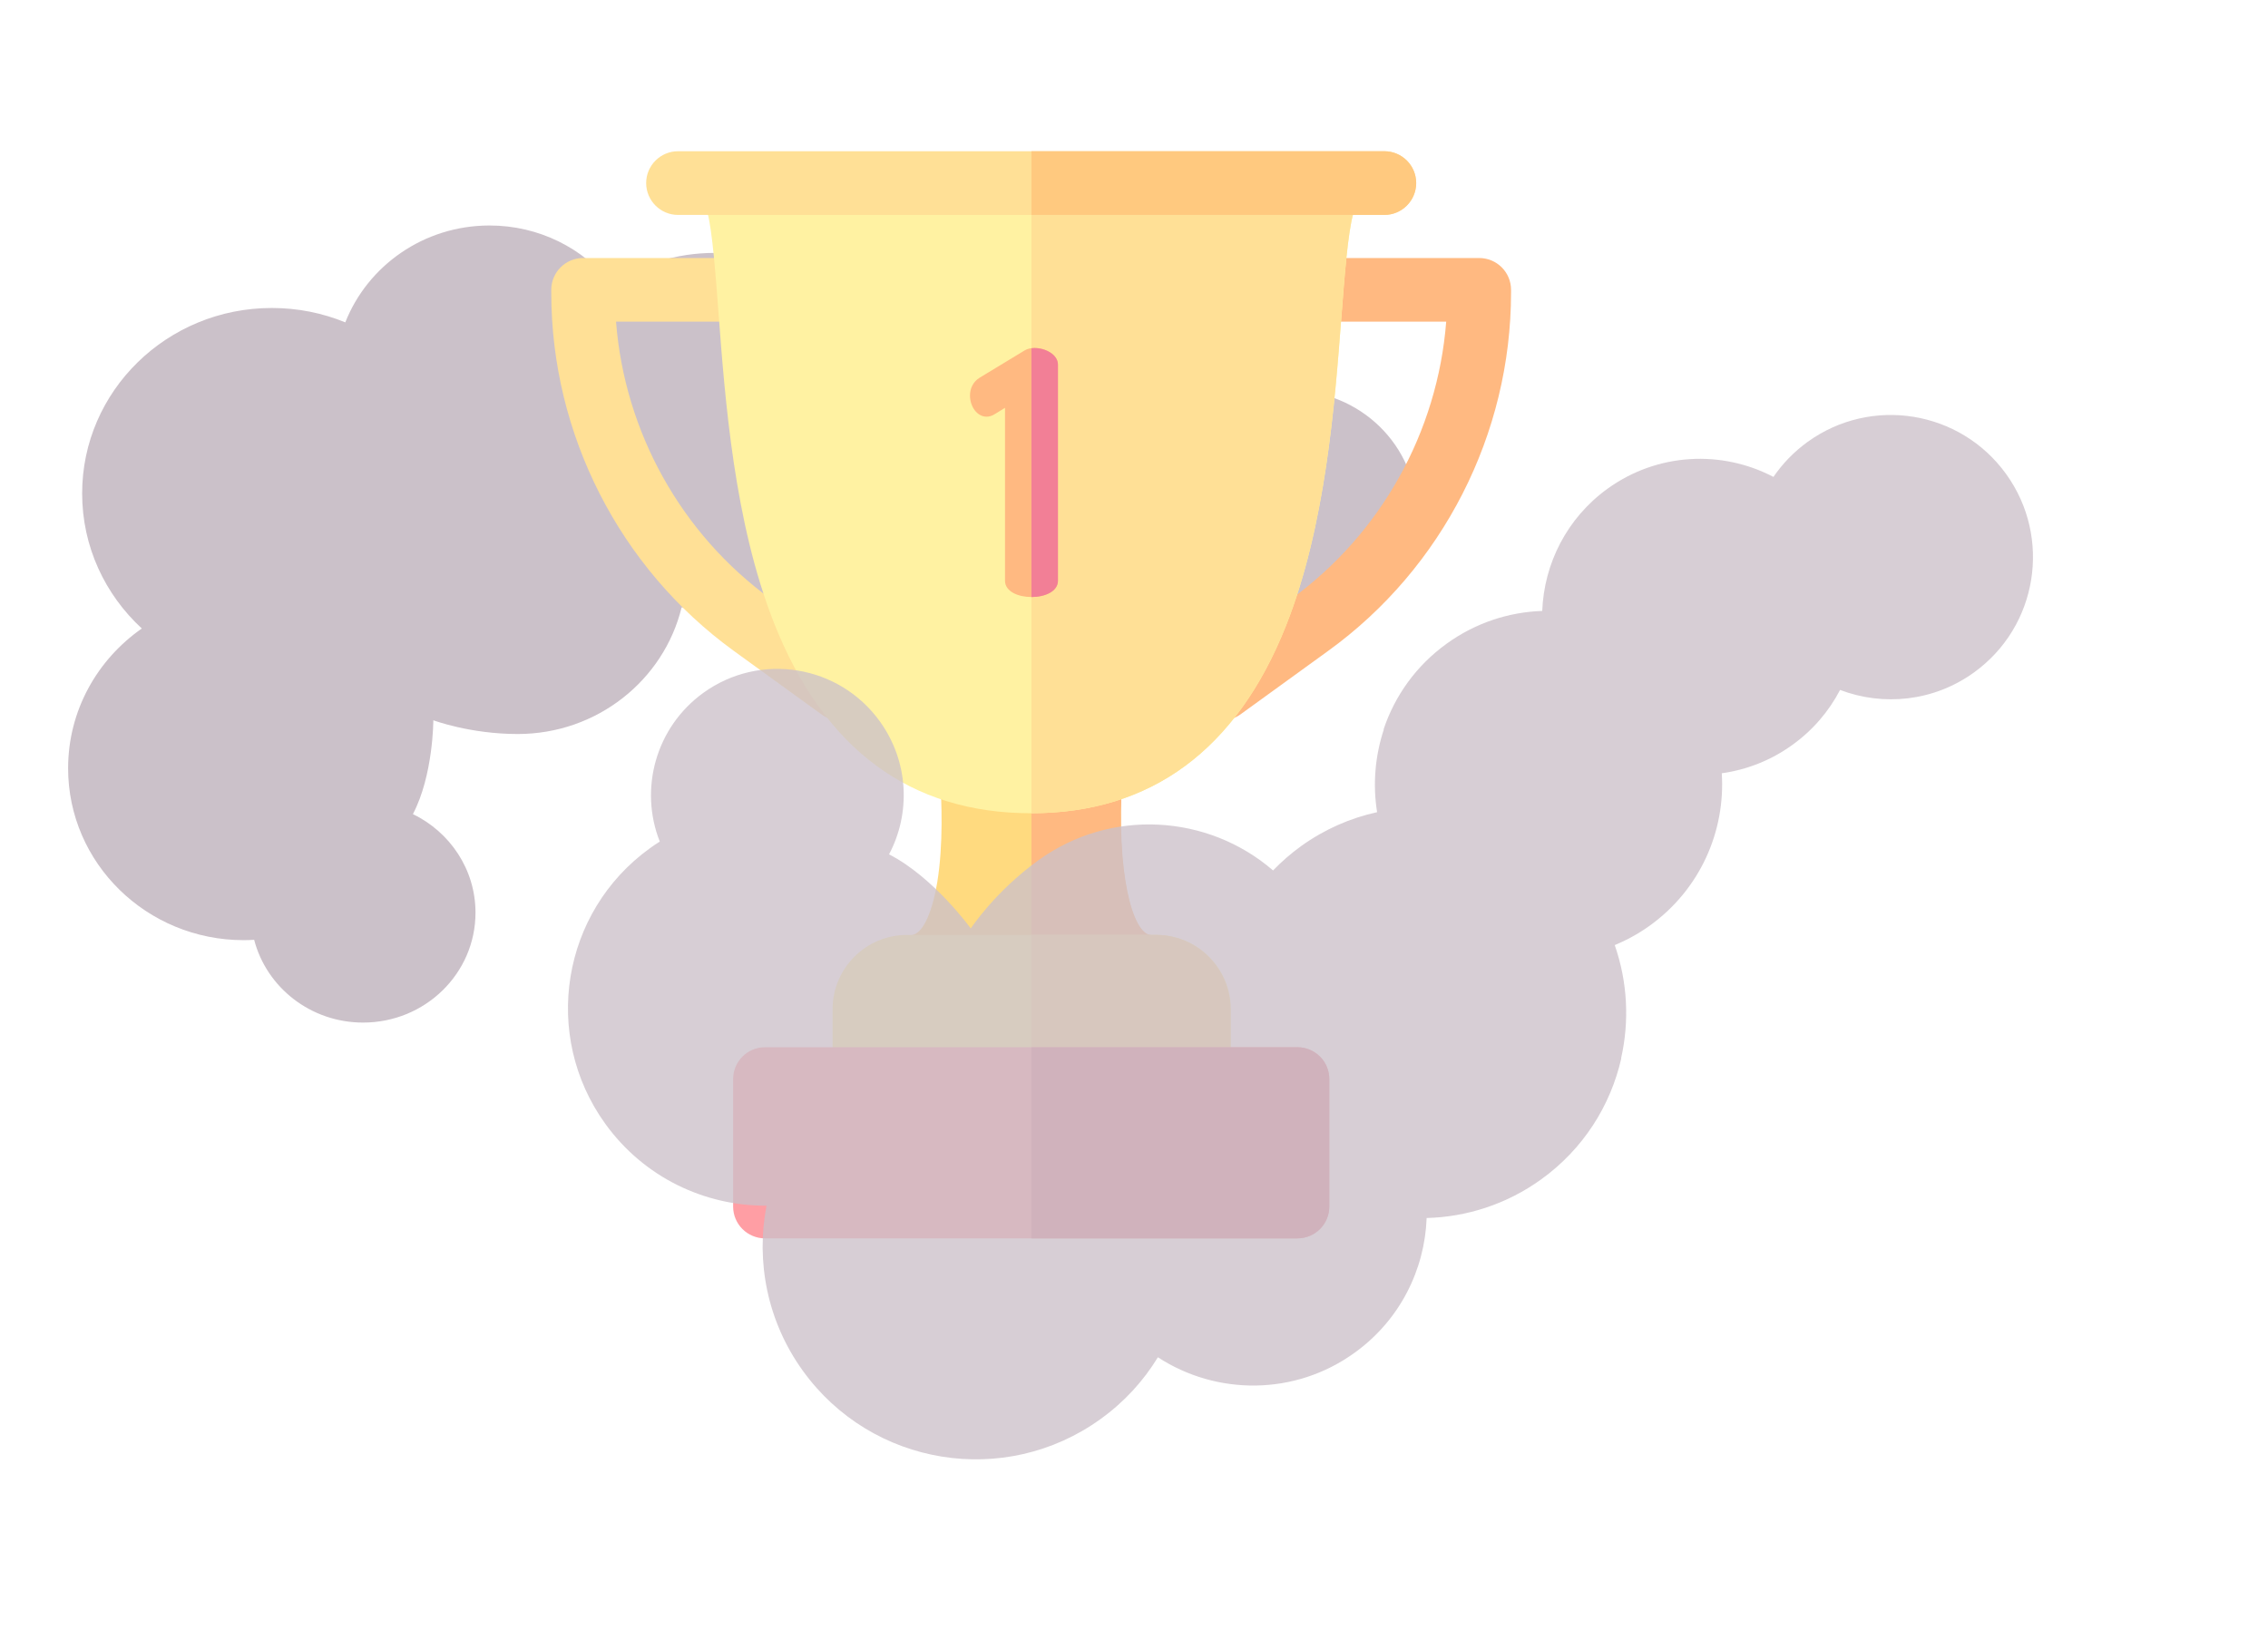 <svg width="32" height="23" viewBox="0 0 32 23" fill="none" xmlns="http://www.w3.org/2000/svg">
<g opacity="0.5">
<path fill-rule="evenodd" clip-rule="evenodd" d="M11.781 4.201V4.198C11.327 3.807 10.731 3.569 10.079 3.569C9.541 3.569 9.042 3.731 8.628 4.007C8.23 3.505 7.607 3.182 6.907 3.182C5.979 3.182 5.187 3.75 4.872 4.549C4.553 4.418 4.203 4.346 3.835 4.346C2.357 4.346 1.159 5.517 1.159 6.963C1.159 7.715 1.483 8.391 2.001 8.869C1.371 9.309 0.961 10.028 0.961 10.842C0.961 12.181 2.07 13.267 3.439 13.267C3.488 13.267 3.538 13.265 3.586 13.262C3.761 13.934 4.383 14.43 5.123 14.43C5.999 14.43 6.709 13.736 6.709 12.879C6.709 12.269 6.349 11.742 5.826 11.488C6.114 10.94 6.114 10.164 6.114 10.164C6.114 10.164 6.632 10.358 7.304 10.358C8.427 10.358 9.367 9.596 9.617 8.571C9.767 8.598 9.921 8.612 10.079 8.612C10.442 8.612 10.789 8.538 11.103 8.405C11.262 8.714 11.496 8.981 11.781 9.182V9.179L11.782 9.182C12.139 9.434 12.578 9.582 13.052 9.582C13.501 9.582 13.918 9.45 14.264 9.222C14.627 9.677 15.192 9.97 15.827 9.97C16.603 9.97 17.275 9.533 17.6 8.897C17.79 8.964 17.993 9 18.206 9C19.191 9 19.99 8.219 19.99 7.255C19.99 6.291 19.191 5.509 18.206 5.509C17.582 5.509 17.034 5.822 16.715 6.297C16.448 6.165 16.146 6.091 15.827 6.091C15.492 6.091 15.177 6.173 14.9 6.316C14.514 5.715 13.831 5.315 13.052 5.315C12.879 5.315 12.711 5.336 12.549 5.373C12.41 4.913 12.14 4.508 11.782 4.199L11.781 4.201Z" fill="#988393"/>
<path d="M16.192 14.093H12.901C12.661 14.093 12.464 13.905 12.452 13.665C12.441 13.425 12.62 13.219 12.859 13.196C13.041 13.179 13.167 12.8 13.224 12.451C13.312 11.915 13.286 11.292 13.263 10.968C13.253 10.826 13.311 10.687 13.419 10.594C13.528 10.502 13.674 10.466 13.813 10.498C14.039 10.551 14.285 10.577 14.543 10.577C14.805 10.577 15.053 10.55 15.281 10.496C15.419 10.464 15.566 10.499 15.674 10.591C15.783 10.683 15.842 10.821 15.832 10.963C15.744 12.31 15.972 13.171 16.235 13.196C16.473 13.219 16.652 13.426 16.641 13.665C16.629 13.905 16.432 14.093 16.192 14.093Z" fill="#FFB500"/>
<path d="M16.238 13.196C15.976 13.171 15.748 12.31 15.836 10.963C15.846 10.821 15.787 10.683 15.678 10.591C15.569 10.499 15.423 10.464 15.285 10.496C15.058 10.55 14.812 10.577 14.553 10.577V14.093H16.196C16.436 14.093 16.633 13.905 16.645 13.665C16.656 13.426 16.477 13.219 16.238 13.196Z" fill="#FF7403"/>
<path d="M11.853 10.167C11.762 10.167 11.669 10.139 11.59 10.081L10.352 9.184C8.74 8.014 7.778 6.125 7.778 4.131V4.09C7.778 3.842 7.979 3.641 8.227 3.641H10.559C10.807 3.641 11.008 3.842 11.008 4.09C11.008 4.338 10.807 4.539 10.559 4.539H8.692C8.812 6.094 9.611 7.536 10.88 8.456L12.117 9.354C12.319 9.499 12.363 9.78 12.217 9.981C12.13 10.103 11.992 10.167 11.853 10.167Z" fill="#FFC12E"/>
<path d="M17.238 10.167C17.098 10.167 16.961 10.102 16.873 9.981C16.728 9.78 16.773 9.499 16.974 9.353L18.214 8.455C19.484 7.536 20.284 6.094 20.405 4.539H18.506C18.257 4.539 18.056 4.338 18.056 4.09C18.056 3.842 18.257 3.641 18.506 3.641H20.87C21.119 3.641 21.32 3.842 21.32 4.09V4.127C21.32 6.124 20.356 8.015 18.741 9.184L17.501 10.082C17.421 10.139 17.329 10.167 17.238 10.167Z" fill="#FF7403"/>
<path d="M14.548 11.476C12.843 11.476 11.622 10.571 10.919 8.786C10.359 7.365 10.23 5.646 10.136 4.391C10.097 3.88 10.051 3.259 9.982 3.002C9.814 2.937 9.695 2.774 9.695 2.583H19.408C19.408 2.784 19.276 2.954 19.095 3.011C19.018 3.275 18.968 3.929 18.927 4.468C18.832 5.717 18.701 7.427 18.145 8.828C17.448 10.585 16.238 11.476 14.548 11.476Z" fill="#FFE645"/>
<path d="M14.553 11.476C16.24 11.474 17.448 10.583 18.145 8.828C18.7 7.427 18.831 5.717 18.926 4.468C18.967 3.929 19.017 3.275 19.094 3.011C19.275 2.954 19.407 2.784 19.407 2.583H14.553V11.476Z" fill="#FFC12E"/>
<path d="M19.531 3.033H9.567C9.319 3.033 9.117 2.831 9.117 2.583C9.117 2.335 9.319 2.134 9.567 2.134H19.531C19.779 2.134 19.98 2.335 19.98 2.583C19.98 2.831 19.779 3.033 19.531 3.033Z" fill="#FFC12E"/>
<path d="M19.532 2.134H14.553V3.033H19.532C19.781 3.033 19.982 2.831 19.982 2.583C19.982 2.335 19.781 2.134 19.532 2.134Z" fill="#FF9300"/>
<path d="M16.916 15.67H12.196C11.948 15.67 11.747 15.469 11.747 15.221V14.242C11.747 13.664 12.217 13.193 12.796 13.193H16.317C16.895 13.193 17.366 13.664 17.366 14.242V15.221C17.366 15.469 17.164 15.67 16.916 15.67Z" fill="#FFE645"/>
<path d="M16.311 13.193H14.553V15.67H16.91C17.159 15.67 17.36 15.469 17.36 15.221V14.242C17.36 13.664 16.889 13.193 16.311 13.193Z" fill="#FFC12E"/>
<path d="M14.18 5.755L14.04 5.841C13.997 5.87 13.954 5.88 13.921 5.88C13.781 5.88 13.686 5.731 13.686 5.582C13.686 5.482 13.729 5.386 13.825 5.328L14.457 4.945C14.496 4.921 14.544 4.911 14.597 4.911C14.75 4.911 14.927 5.002 14.927 5.146V8.195C14.927 8.348 14.74 8.425 14.553 8.425C14.367 8.425 14.18 8.348 14.18 8.195V5.755Z" fill="#FF7403"/>
<path d="M14.596 4.911C14.581 4.911 14.567 4.912 14.553 4.914V8.425C14.74 8.425 14.927 8.348 14.927 8.195V5.146C14.927 5.002 14.749 4.911 14.596 4.911Z" fill="#E5002E"/>
<path d="M18.305 17.475H10.793C10.545 17.475 10.344 17.274 10.344 17.026V15.228C10.344 14.979 10.545 14.778 10.793 14.778H18.305C18.554 14.778 18.755 14.979 18.755 15.228V17.026C18.755 17.274 18.554 17.475 18.305 17.475Z" fill="#FF3D4A"/>
<path d="M18.306 14.778H14.553V17.475H18.306C18.555 17.475 18.756 17.274 18.756 17.026V15.228C18.756 14.979 18.555 14.778 18.306 14.778Z" fill="#C20020"/>
<g opacity="0.78">
<path fill-rule="evenodd" clip-rule="evenodd" d="M22.873 14.932L22.875 14.936C22.724 15.6 22.341 16.213 21.746 16.642C21.255 16.996 20.691 17.173 20.129 17.188C20.102 17.918 19.752 18.629 19.113 19.089C18.267 19.7 17.162 19.691 16.337 19.153C16.135 19.485 15.864 19.783 15.528 20.025C14.18 20.997 12.3 20.692 11.328 19.344C10.823 18.644 10.664 17.8 10.815 17.014C9.945 17.018 9.087 16.617 8.54 15.858C7.64 14.61 7.922 12.869 9.171 11.969C9.216 11.936 9.262 11.905 9.309 11.876C9.016 11.135 9.25 10.263 9.925 9.776C10.724 9.2 11.838 9.38 12.414 10.18C12.824 10.748 12.851 11.476 12.544 12.056C13.175 12.379 13.697 13.102 13.697 13.102C13.697 13.102 14.039 12.58 14.652 12.139C15.676 11.4 17.046 11.492 17.962 12.283C18.081 12.16 18.212 12.045 18.356 11.941C18.688 11.702 19.054 11.543 19.43 11.461C19.367 11.07 19.401 10.67 19.524 10.296L19.522 10.291C19.679 9.821 19.98 9.394 20.413 9.082C20.822 8.787 21.291 8.637 21.76 8.621C21.785 7.958 22.104 7.313 22.683 6.895C23.391 6.385 24.298 6.35 25.022 6.73C25.15 6.543 25.311 6.375 25.505 6.235C26.403 5.587 27.657 5.79 28.305 6.689C28.953 7.588 28.75 8.842 27.851 9.49C27.282 9.9 26.572 9.968 25.962 9.736C25.807 10.034 25.581 10.302 25.29 10.511C24.985 10.732 24.642 10.863 24.293 10.912C24.346 11.726 23.991 12.547 23.28 13.06C23.122 13.174 22.955 13.265 22.783 13.337C22.964 13.856 22.991 14.41 22.873 14.932Z" fill="#988393"/>
</g>
</g>
</svg>

